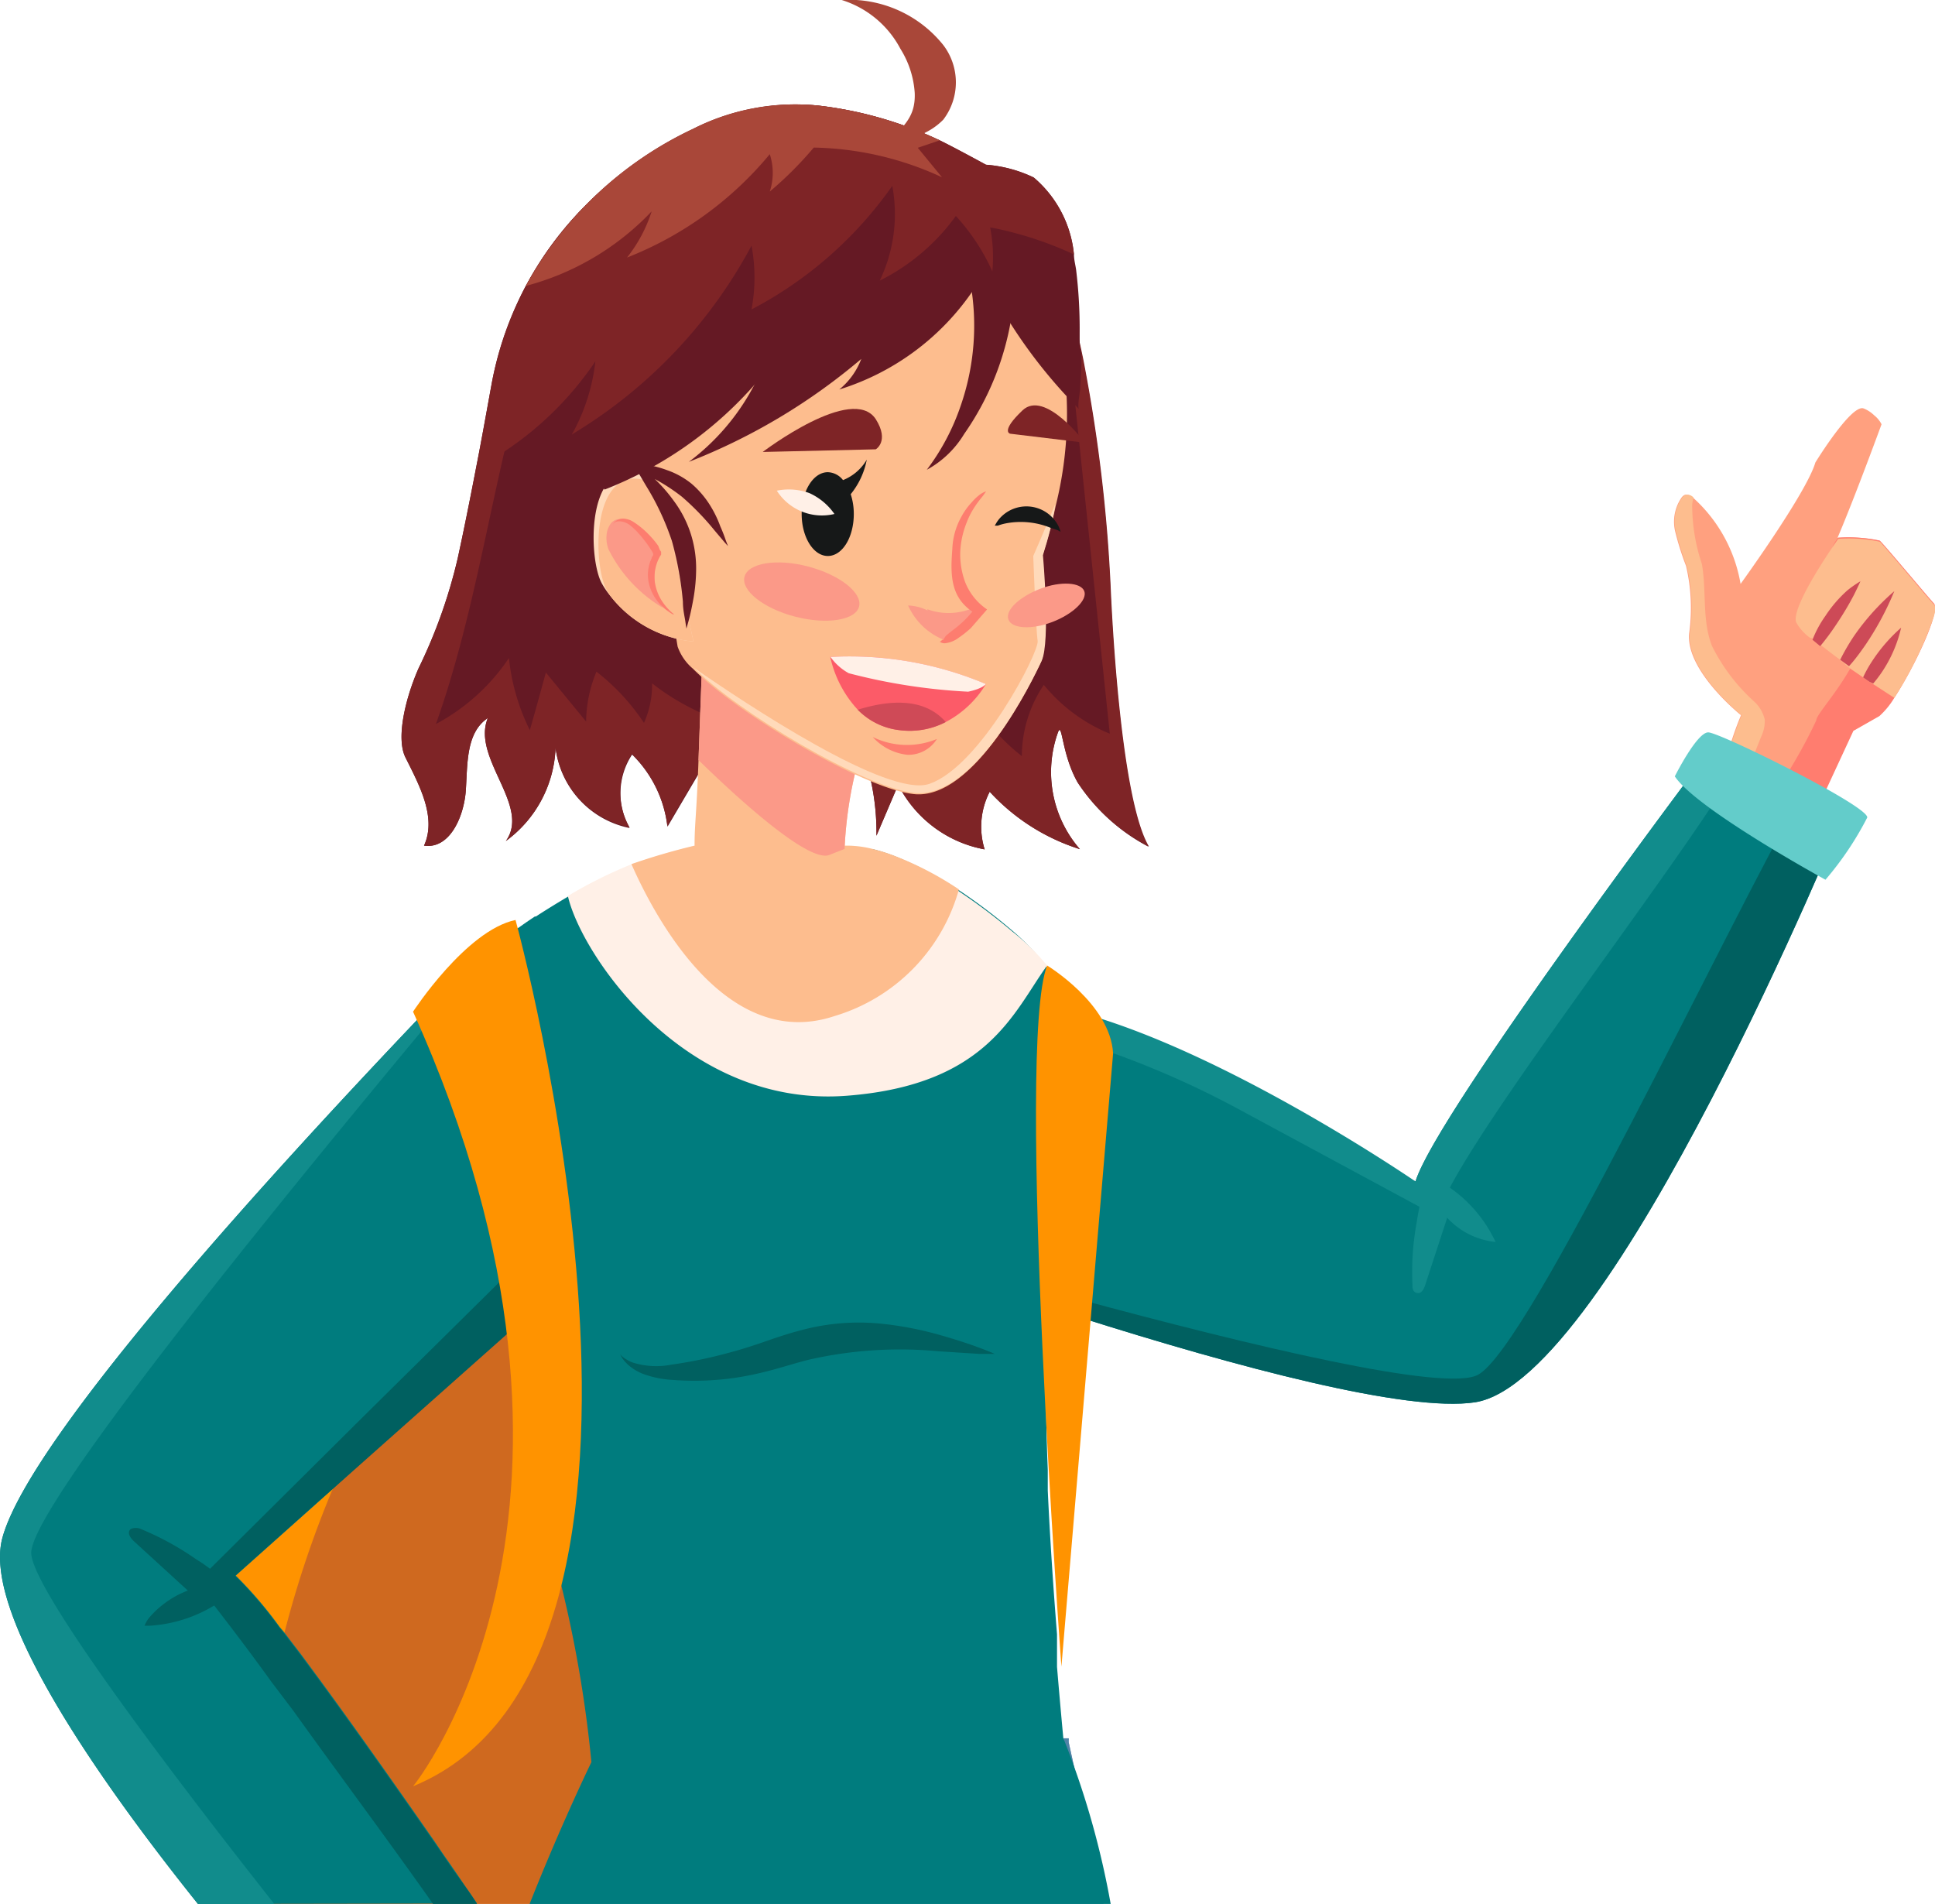 <svg xmlns="http://www.w3.org/2000/svg" viewBox="0 0 87.98 86.57"><defs><style>.cls-1{fill:#ffa07f;}.cls-2{fill:#ff7d6f;}.cls-3{fill:#fdbd8e;}.cls-4{fill:#cd4a57;}.cls-5{fill:#007c7e;}.cls-6{fill:#006060;}.cls-7{fill:#118c8c;}.cls-8{fill:#63ccca;}.cls-9{fill:#ff9300;}.cls-10{fill:#cf691f;}.cls-11{fill:#749ec2;}.cls-12{fill:#4f83a7;}.cls-13{fill:#fff0e7;}.cls-14{fill:#651924;}.cls-15{fill:#7e2426;}.cls-16{fill:#fb9988;}.cls-17{fill:#ffdaba;}.cls-18{fill:#fd7d6f;}.cls-19{fill:#161818;}.cls-20{fill:#fc5b68;}.cls-21{fill:#cf4a57;}.cls-22{fill:#a94739;}</style></defs><title>ideaРесурс 8</title><g id="Слой_2" data-name="Слой 2"><g id="OBJECTS"><path class="cls-1" d="M85.55,19.29s-1.21,3.31-2,5.16a6.81,6.81,0,0,1,1.89.13c.17.14,2.32,2.72,2.45,2.84.35.32-.87,2.9-1.79,4.31a3.63,3.63,0,0,1-.68.83l-1.18.67-1.91,4.12a6.86,6.86,0,0,1-1.7-.53l-.38-.19a5.45,5.45,0,0,1-1.13-.8,3.92,3.92,0,0,1-.73-.87,14,14,0,0,1,.77-2.44s-2.51-2-2.36-3.71a8.38,8.38,0,0,0-.14-3.08,12.64,12.64,0,0,1-.49-1.55,1.93,1.93,0,0,1,.29-1.56.35.35,0,0,1,.15-.12.4.4,0,0,1,.36.12l0,0a6.8,6.8,0,0,1,2.17,3.93s3-4.14,3.4-5.52c0,0,1.63-2.66,2.19-2.46a1.42,1.42,0,0,1,.48.31A1.26,1.26,0,0,1,85.55,19.29Z"/><path class="cls-2" d="M86.13,31.73a3.63,3.63,0,0,1-.68.83l-1.18.67-1.91,4.12a6.86,6.86,0,0,1-1.7-.53l-.38-.19a23.45,23.45,0,0,0,2.3-3.87c0-.4,2.11-2.38,2.37-4.68.13-1.17-2.61-2.11-1.37-3.63a6.81,6.81,0,0,1,1.89.13c.17.14,2.32,2.72,2.45,2.84C88.27,27.74,87.05,30.32,86.13,31.73Z"/><path class="cls-3" d="M77,22.62a1.91,1.91,0,0,0-.06.33,8.37,8.37,0,0,0,.44,2.69c.22,1.24,0,2.56.46,3.73a8.45,8.45,0,0,0,1.91,2.52,1.62,1.62,0,0,1,.49.83,1.68,1.68,0,0,1-.17.79c-.3.77-.64,1.54-.92,2.32a4.37,4.37,0,0,1-.73-.86,13.84,13.84,0,0,1,.77-2.45s-2.51-2-2.36-3.71a8.17,8.17,0,0,0-.14-3.08,14.64,14.64,0,0,1-.49-1.55,1.89,1.89,0,0,1,.29-1.56.35.35,0,0,1,.15-.12A.4.4,0,0,1,77,22.62Z"/><path class="cls-3" d="M87.81,28.37a17.57,17.57,0,0,1-1.68,3.36l-1-.65L85,31l-.29-.2-.54-.37-.12-.09,0,0L83.67,30c-.24-.17-.47-.35-.69-.52l-.16-.12-.06-.05-.35-.29L82.3,29a2.13,2.13,0,0,1-.64-.72c-.21-.78,1.92-3.78,1.92-3.78h0a6.81,6.81,0,0,1,1.89.13c.17.14,2.32,2.72,2.45,2.84S88,27.88,87.81,28.37Z"/><path class="cls-4" d="M84.59,26.43s-.11.25-.29.61a14.12,14.12,0,0,1-.8,1.34,11.25,11.25,0,0,1-.74,1l-.35-.29A5,5,0,0,1,83,28,5.8,5.8,0,0,1,84,26.84,4.93,4.93,0,0,1,84.59,26.43Z"/><path class="cls-4" d="M86.13,26.88a13.39,13.39,0,0,1-1.29,2.41c-.26.38-.52.73-.77,1l0,0L83.67,30a9.35,9.35,0,0,1,.64-1.1A10.78,10.78,0,0,1,86.13,26.88Z"/><path class="cls-4" d="M86.44,28.54a6,6,0,0,1-.79,1.89,5.77,5.77,0,0,1-.48.65L85,31l-.29-.2a5.31,5.31,0,0,1,.38-.69A7.45,7.45,0,0,1,86.44,28.54Z"/><path class="cls-5" d="M82,36l-2.91-1.32L77.82,34S65.29,50.62,64.36,53.72c0,0-4.58-2.44-8.81-4.23,0,0-3.82-1.48-6.7-2.47V59.55l.22.34c7.17,2.27,14.91,4.34,18,3.87C73.3,62.78,83.85,37,83.85,37Z"/><path class="cls-6" d="M82,36C78.44,42.18,69.57,61.24,67.2,62.51c-1.49.8-10.26-1.3-18.35-3.49v.53l.22.34c7.17,2.27,14.91,4.34,18,3.87C73.3,62.78,83.85,37,83.85,37Z"/><path class="cls-7" d="M65.92,54c2.34-4.39,10.63-15,13.15-19.32L77.82,34S65.29,50.62,64.36,53.72c0,0-8.74-6-15.51-7.75V47.3a41.23,41.23,0,0,1,7.39,3.09l8.3,4.48c-.06.28-.1.55-.13.73a12.35,12.35,0,0,0-.19,2.78c0,.17,0,.37.21.41s.31-.18.37-.36l1-3.06A3.45,3.45,0,0,0,68,56.47,6.21,6.21,0,0,0,65.92,54Z"/><path class="cls-8" d="M76.15,35.3s1-2,1.52-2,7.27,3.34,7.23,3.87A14.47,14.47,0,0,1,83,40S77.13,36.79,76.15,35.3Z"/><path class="cls-9" d="M18.78,52.34S4.58,59.92,6.08,70.06s5.07,10.18,5.07,10.18l7.63-8.43,6.27-14.68Z"/><path class="cls-10" d="M35.43,86.57h-23a.29.29,0,0,1,0-.09,22.91,22.91,0,0,1-.4-7.17c.1-1,.23-1.9.4-2.84.15-.76.32-1.51.51-2.26h0a47.41,47.41,0,0,1,2.15-6.42v0h0c.49-1.19,1-2.34,1.53-3.43a73.07,73.07,0,0,1,5.32-9.15l.06-.08c.05-.07.09-.14.14-.2.49-.72.79-1.11.79-1.11l1.6,1.64h0l1.64,1.68L30.86,62l.77.79L33.78,65l1.08,14.09Z"/><path class="cls-11" d="M50.17,86.57h-26c.06-.16.11-.31.17-.46a1.8,1.8,0,0,0,.08-.21c.11-.28.22-.55.32-.82a2.44,2.44,0,0,0,.1-.24l.57-1.38a.37.37,0,0,0,.05-.11.77.77,0,0,0,.07-.16c.15-.35.3-.68.44-1,0-.07.05-.13.08-.19s.09-.19.13-.27c.34-.77.65-1.39.87-1.85l.13-.26.06-.12.23-.46H48.59a.17.17,0,0,1,0,.07l0,.11v0s0,0,0,0c.06.26.16.73.3,1.36.06.29.13.62.21,1l.17.82c.06.28.12.57.19.88C49.71,84.3,49.94,85.4,50.17,86.57Z"/><path class="cls-12" d="M30.18,79.18l-.66,1.88-.66,1.87c-.25.72-.54,1.51-.84,2.34-.15.43-.31.86-.47,1.3h-3.4c.06-.16.11-.31.17-.46a1.8,1.8,0,0,0,.08-.21c.11-.28.22-.55.32-.82a2.44,2.44,0,0,0,.1-.24l.57-1.38a.37.37,0,0,0,.05-.11.77.77,0,0,0,.07-.16c.15-.35.3-.68.44-1,0-.07.05-.13.08-.19s.09-.19.13-.27c.34-.77.65-1.39.87-1.85l.13-.26.06-.12.23-.46H29.3l.17,0Z"/><path class="cls-12" d="M50.17,86.57h-26c.06-.16.11-.31.17-.46a1.8,1.8,0,0,0,.08-.21c.11-.28.22-.55.32-.82a2.44,2.44,0,0,0,.1-.24l.57-1.38a.37.37,0,0,0,.05-.11.77.77,0,0,0,.07-.16c.15-.35.3-.68.44-1,0-.07.05-.13.08-.19s.09-.19.13-.27c.34-.77.65-1.39.87-1.85l.13-.26.06-.12.23-.46H48.59a.17.17,0,0,1,0,.07l0,.11v0s0,0,0,0c.06.26.16.73.3,1.36.06.29.13.62.21,1l.17.82c.06.28.12.57.19.88C49.71,84.3,49.94,85.4,50.17,86.57Z"/><path class="cls-5" d="M50.5,86.57H24.08c1.42-3.59,2.81-6.45,2.81-6.45a56.49,56.49,0,0,0-1.36-8c-.68-3.22-1.52-7-2.31-10.68-.06-.26-.11-.52-.17-.77,0-.06,0-.13,0-.19l0-.06a0,0,0,0,0,0,0c0-.06,0-.13,0-.19-.13-.61-.25-1.2-.37-1.79-.24-1.11-.46-2.19-.66-3.22,0-.17-.07-.34-.11-.51h0L21.69,54a.5.5,0,0,1,0-.12h0a23,23,0,0,1-.09-7.85,11.45,11.45,0,0,1,.69-2.65.23.23,0,0,1,.05-.07,4.66,4.66,0,0,1,1.21-1.11l.4-.28h0l.37-.25a.1.1,0,0,0,.05,0l.12-.08h0c.42-.27.86-.54,1.3-.8a20.79,20.79,0,0,1,2.86-1.43h0l.34-.13.22-.07.31-.09.41-.13.91-.26.16,0,.51-.13h7.13l.27,0,.25,0,.3.06.22,0a7.94,7.94,0,0,1,.81.25c.2.07.41.16.64.26s.47.21.72.34.52.27.8.43h0l.43.25.45.29a25.17,25.17,0,0,1,2.48,1.87,9.92,9.92,0,0,1,1.52,1.59A11,11,0,0,1,48.85,46a11.42,11.42,0,0,1,.48,1.22c0,.1.07.2.1.3a17.56,17.56,0,0,1-.58,10.93,18.34,18.34,0,0,1-1,2.22c-.33.63-.33,3.16-.21,6.16,0,.31,0,.63,0,.94.1,2.19.26,4.55.42,6.54,0,.22,0,.41,0,.59s0,.15,0,.22c0,.37,0,.6,0,.67v0c.15,1.79.27,3.06.29,3.27v0a1.42,1.42,0,0,1,.08.18s0,0,0,0A38.55,38.55,0,0,1,50.5,86.57Z"/><path class="cls-6" d="M45.23,61.56l-.7,0-1.87-.12a18.59,18.59,0,0,0-5.91.39c-.56.14-1.11.32-1.68.47a14.91,14.91,0,0,1-1.66.35,13,13,0,0,1-2.87.09,4.46,4.46,0,0,1-1.12-.21,2.25,2.25,0,0,1-.76-.39,1.79,1.79,0,0,1-.37-.39l-.09-.16.13.12a1.82,1.82,0,0,0,.43.24,3.56,3.56,0,0,0,1.76.1,21,21,0,0,0,2.65-.55c.49-.13,1-.29,1.52-.47s1.09-.38,1.71-.54A10.08,10.08,0,0,1,40,60.18a15.47,15.47,0,0,1,2.8.54c.77.22,1.39.43,1.81.59S45.23,61.56,45.23,61.56Z"/><path class="cls-13" d="M47.61,43.9c-1.52,2.1-2.69,5.42-9.08,5.92-7.4.59-12.11-6.43-12.71-9.08a20.79,20.79,0,0,1,2.86-1.43l0,0,.87-.29c1.13-.35,2-.55,2-.55h6.93a5.27,5.27,0,0,1,1.24.17h0c.24.07.51.15.81.26a14.68,14.68,0,0,1,3,1.58,26.59,26.59,0,0,1,2.48,1.86A10.36,10.36,0,0,1,47.61,43.9Z"/><path class="cls-14" d="M48.1,33.31a5.34,5.34,0,0,0,1,5.3A9.39,9.39,0,0,1,45,36a3.46,3.46,0,0,0-.23,2.62,5.52,5.52,0,0,1-3.93-2.94L39.85,38a10.9,10.9,0,0,0-.61-3.76c0-.12-.09-.23-.13-.34a4.63,4.63,0,0,0-.58.31,5.12,5.12,0,0,0-2.32,3.54,4.92,4.92,0,0,1-3.86-3.56l-2,3.4a5.51,5.51,0,0,0-1.61-3.28,3.19,3.19,0,0,0-.11,3.34A4.24,4.24,0,0,1,25.26,34,5.5,5.5,0,0,1,23,38.24c1.15-1.6-1.57-3.77-.82-5.59-1,.66-.92,2.1-1,3.28s-.72,2.69-1.9,2.52c.58-1.28-.2-2.72-.84-4-.45-.88,0-2.72.59-4.06a23.59,23.59,0,0,0,1.78-5c.24-1.1.52-2.47.84-4.14.22-1.11.44-2.35.69-3.72a15.42,15.42,0,0,1,5.16-9,16.24,16.24,0,0,1,4-2.61h0c4.37,0,8.94,1.86,12.85,3.84.49.25,1,.51,1.47.8a6.8,6.8,0,0,1,1.4,1.1,5.88,5.88,0,0,1,1.12,1.71,12.36,12.36,0,0,1,.79,2.48c.06.28.12.56.17.84a71.14,71.14,0,0,1,1.18,10c.1,2.35.54,9.79,1.74,11.81A8.63,8.63,0,0,1,49,35.58C48.26,34.28,48.3,32.75,48.1,33.31Z"/><path class="cls-15" d="M37.52,34c.33.07.67.13,1,.17a5.12,5.12,0,0,0-2.32,3.54,4.92,4.92,0,0,1-3.86-3.56l-2,3.4a5.51,5.51,0,0,0-1.61-3.28,3.19,3.19,0,0,0-.11,3.34A4.24,4.24,0,0,1,25.26,34,5.5,5.5,0,0,1,23,38.24c1.15-1.6-1.57-3.77-.82-5.59-1,.66-.92,2.1-1,3.28s-.72,2.69-1.9,2.52c.58-1.28-.2-2.72-.84-4-.45-.88,0-2.72.59-4.06a23.59,23.59,0,0,0,1.78-5c.24-1.1.52-2.47.84-4.14.22-1.11.44-2.35.69-3.72a15.42,15.42,0,0,1,5.16-9c-.35.75-1,1.57-1.24,2a30.49,30.49,0,0,0-1.6,3.82c-.53,1.5-1,3-1.34,4.57-1.17,4.68-1.89,9.49-3.5,14a9.21,9.21,0,0,0,3.32-3,9.6,9.6,0,0,0,.95,3.28c.25-.87.49-1.75.73-2.62l1.83,2.23a6,6,0,0,1,.47-2.27,9.78,9.78,0,0,1,2.16,2.33,4.27,4.27,0,0,0,.37-1.8C31.91,32.86,34.76,33.47,37.52,34Z"/><path class="cls-15" d="M48.1,33.31a5.34,5.34,0,0,0,1,5.3A9.39,9.39,0,0,1,45,36a3.46,3.46,0,0,0-.23,2.62,5.52,5.52,0,0,1-3.93-2.94L39.85,38a10.9,10.9,0,0,0-.61-3.76,3.23,3.23,0,0,0,.61-.1,1.7,1.7,0,0,0,1.32-1.71l1.35,2,1.64-2.66a9.57,9.57,0,0,0,2.3,2.61,5.83,5.83,0,0,1,1-3.24,7.55,7.55,0,0,0,3,2.22l-2.1-20a12.36,12.36,0,0,1,.79,2.48c.06.28.12.56.17.84a71.14,71.14,0,0,1,1.18,10c.1,2.35.54,9.79,1.74,11.81A8.63,8.63,0,0,1,49,35.58C48.26,34.28,48.3,32.75,48.1,33.31Z"/><path class="cls-3" d="M43.6,40.44a8.35,8.35,0,0,1-5.66,5.76c-4.95,1.65-8.2-4.57-9.23-6.91a29.63,29.63,0,0,1,2.87-.84h6.93a4.77,4.77,0,0,1,1.24.17h0a7.94,7.94,0,0,1,.81.25A14.9,14.9,0,0,1,43.6,40.44Z"/><path class="cls-3" d="M37.67,45.24l-6.09-6.79c0-1,.09-1.39.18-3.89.1-2.78.2-5.39.2-5.39l7.85,3.1A18.66,18.66,0,0,0,38.4,38.6,50,50,0,0,1,37.67,45.24Z"/><path class="cls-16" d="M39.81,32.27A18.66,18.66,0,0,0,38.4,38.6l-.71.28c-.91.31-3.84-2.28-5.93-4.32.1-2.78.2-5.39.2-5.39Z"/><path class="cls-3" d="M48,23c-.15.73-.36,1.49-.61,2.29,0,0,.35,3.93-.06,4.81s-3.06,6.37-5.83,6c-2.32-.29-8-3.68-10-5.7a2.33,2.33,0,0,1-.69-1c-.27-1.56-1.2-8.43-1.28-9C29.37,18.8,28.71,7,43,10.28a6.9,6.9,0,0,1,5.18,5.16A17.23,17.23,0,0,1,48,23Z"/><path class="cls-17" d="M47.42,25.24s.35,3.93-.06,4.81-3.06,6.37-5.83,6c-2.32-.29-8-3.68-10-5.7,2.41,1.67,8.84,5.95,10.73,5.29,2.33-.81,5-6,4.92-6.5s-.2-3.86-.2-3.86.47-1.06,1-2.36C47.88,23.68,47.67,24.44,47.42,25.24Z"/><path class="cls-17" d="M31.53,29.17a5.43,5.43,0,0,1-3.79-2.09,3.71,3.71,0,0,1-.38-.56c-.51-.93-.66-4.15.66-4.9.92-.52,1.59.24,1.91.74h0a3.11,3.11,0,0,1,.21.38Z"/><path class="cls-3" d="M31.53,29.17a5.43,5.43,0,0,1-3.79-2.09,2.63,2.63,0,0,1-.16-.26c-.51-.93-.66-4.15.66-4.89a1.25,1.25,0,0,1,1.69.43h0a3.11,3.11,0,0,1,.21.38Z"/><path class="cls-16" d="M27.6,24.18a1.49,1.49,0,0,0,.06.78,6.4,6.4,0,0,0,2.47,2.67,2.76,2.76,0,0,1-.36-1.69,6,6,0,0,0,.07-.61C29.85,24.53,28,22.66,27.6,24.18Z"/><path class="cls-18" d="M30.65,27.93l-.06,0a1.21,1.21,0,0,1-.16-.1,2.23,2.23,0,0,1-.51-.46,2.1,2.1,0,0,1-.42-.86,1.75,1.75,0,0,1,.13-1.13c0-.05.05-.1.07-.14l0,0s0,0,0,0h0v0l0-.06A.75.75,0,0,0,29.6,25a3.8,3.8,0,0,0-.31-.44q-.16-.21-.33-.39a3,3,0,0,0-.33-.3.81.81,0,0,0-.33-.15.63.63,0,0,0-.29,0,.26.26,0,0,0-.12.11.15.15,0,0,0,0,.06.09.09,0,0,1,0-.06.26.26,0,0,1,.11-.14.55.55,0,0,1,.32-.11.93.93,0,0,1,.45.13,3.92,3.92,0,0,1,.79.66,4,4,0,0,1,.37.45L30,25,30,25l.06.09,0,.06,0,.07-.06.09-.06.12a1.91,1.91,0,0,0-.17,1,2.15,2.15,0,0,0,.28.82,2.56,2.56,0,0,0,.39.5l.13.12Z"/><path class="cls-15" d="M49.33,20.13s-1.82-2.44-2.84-1.47-.56,1.06-.56,1.06Z"/><path class="cls-15" d="M34.68,20.55s4.08-3.11,5.14-1.49c.63,1,0,1.37,0,1.37Z"/><path class="cls-19" d="M39.41,20.9a2.19,2.19,0,0,1-1.08.93.91.91,0,0,0-.69-.36c-.66,0-1.19.85-1.19,1.9s.53,1.91,1.19,1.91,1.18-.85,1.18-1.91a2.88,2.88,0,0,0-.14-.9A3.53,3.53,0,0,0,39.41,20.9Z"/><path class="cls-19" d="M48.22,24.18l-.12-.07L47.77,24a3.59,3.59,0,0,0-2.05-.2,2.26,2.26,0,0,0-.35.1l-.14,0,.07-.12a1.47,1.47,0,0,1,.25-.31,1.63,1.63,0,0,1,2.44.23,1.38,1.38,0,0,1,.19.35A1.31,1.31,0,0,1,48.22,24.18Z"/><path class="cls-13" d="M35.32,22.31a2.43,2.43,0,0,0,2.62,1.06,2.79,2.79,0,0,0-1.14-.95A2.74,2.74,0,0,0,35.32,22.31Z"/><path class="cls-16" d="M42.18,27.76a2.18,2.18,0,0,0-.89-.23,3,3,0,0,0,1.62,1.56.47.47,0,0,0,.17,0,.5.5,0,0,0,.2-.08,3.3,3.3,0,0,0,1-.91.56.56,0,0,0,.13-.24c.08-.3-.13-.23-.31-.16a2.81,2.81,0,0,1-1.94,0Z"/><path class="cls-18" d="M43,28.92c.18-.17.39-.31.58-.47a4.76,4.76,0,0,0,.63-.64c-1-.68-1-1.69-.91-2.84a3.24,3.24,0,0,1,.42-1.49,3.09,3.09,0,0,1,.48-.66,2.06,2.06,0,0,1,.3-.29,1,1,0,0,1,.34-.19c-.06.07-.1.15-.16.22s-.29.36-.41.56a3.59,3.59,0,0,0-.31.62,4.06,4.06,0,0,0-.3,1.37,3.65,3.65,0,0,0,.22,1.35,2.69,2.69,0,0,0,1,1.25l-.73.84a4.61,4.61,0,0,1-.55.44,1.26,1.26,0,0,1-.66.26.4.4,0,0,1-.21-.07.31.31,0,0,0,.11-.09l.05,0A1.59,1.59,0,0,1,43,28.92Z"/><path class="cls-18" d="M39.68,33.51a3.54,3.54,0,0,0,2.92.09,1.53,1.53,0,0,1-1.34.72A2.48,2.48,0,0,1,39.68,33.51Z"/><path class="cls-20" d="M44.83,31.1A4.66,4.66,0,0,1,43,32.83a3.56,3.56,0,0,1-2.09.37A3.15,3.15,0,0,1,39,32.27a5.15,5.15,0,0,1-1.25-2.4,15.92,15.92,0,0,1,7.06,1.23Z"/><path class="cls-13" d="M44.83,31.1s-.14.21-.81.35a26.68,26.68,0,0,1-5.43-.84,2.5,2.5,0,0,1-.83-.74,15.92,15.92,0,0,1,7.06,1.23Z"/><path class="cls-21" d="M43,32.83a3.56,3.56,0,0,1-2.09.37A3.15,3.15,0,0,1,39,32.27C39.89,32,41.85,31.5,43,32.83Z"/><path class="cls-16" d="M45.85,28.17c.16.42,1.06.47,2,.11s1.6-1,1.45-1.4-1.06-.47-2-.11S45.69,27.75,45.85,28.17Z"/><path class="cls-16" d="M33.85,26.23c-.16.62.87,1.44,2.31,1.81s2.74.16,2.9-.46-.87-1.44-2.31-1.82S34,25.6,33.85,26.23Z"/><path class="cls-14" d="M49.17,16.21c0,.13,0,.26,0,.39l-.06,1.08c0,.14-.14.83-.05.92a22.91,22.91,0,0,1-4.17-5.74,3.77,3.77,0,0,1-.36-1.42,9.8,9.8,0,0,1-1.87,2.77,9.06,9.06,0,0,1-1.38,1.09,14,14,0,0,0-1.43.81,5.3,5.3,0,0,0,1.64-2.77c-1.9,2.77-4.94,4.56-8,5.82a5.7,5.7,0,0,0,1.46-2.44,17.59,17.59,0,0,1-7.46,5.54,5.94,5.94,0,0,1-1-1.7,8.29,8.29,0,0,1-.32-.86s0-.05,0-.07a9,9,0,0,1-.33-1.55A14.18,14.18,0,0,1,27,10.74a9.65,9.65,0,0,1,4.52-4.85h0A10.27,10.27,0,0,1,37.2,4.8a17.57,17.57,0,0,1,5.35,1.5c.5.22,2.28,1.19,2.28,1.19A6.07,6.07,0,0,1,47,8.07a5.24,5.24,0,0,1,1.83,3.5c0,.24.07.48.1.71a22.22,22.22,0,0,1,.16,2.82l0,.71C49.16,15.94,49.17,16.07,49.17,16.21Z"/><path class="cls-14" d="M33,24.57c-.05-.15-.13-.37-.25-.64A5.07,5.07,0,0,0,32.3,23a4.24,4.24,0,0,0-.85-1,3.7,3.7,0,0,0-1.14-.63,4.69,4.69,0,0,0-1-.25L29,21.11,28.74,21a1.1,1.1,0,0,1,.09.14h-.47l.64.31.37.63a11.91,11.91,0,0,1,1.18,2.52,15.2,15.2,0,0,1,.5,2.76c0,.37.08.68.11.89s.05.33.05.33l.09-.32c.06-.21.13-.51.2-.89A8,8,0,0,0,31.65,26a5.2,5.2,0,0,0-.23-1.69,5.12,5.12,0,0,0-.78-1.53,7.12,7.12,0,0,0-.87-1,8.45,8.45,0,0,1,1.24.81,12.12,12.12,0,0,1,1.48,1.53l.44.52.17.19Z"/><path class="cls-14" d="M31.32,21a27.61,27.61,0,0,0,7.84-4.68,3.29,3.29,0,0,1-1,1.39,11.46,11.46,0,0,0,6.12-4.56,4.81,4.81,0,0,0,.94-2.45.92.92,0,0,0-.06-.43,1,1,0,0,0-.57-.49,4.47,4.47,0,0,0-3-.15A10.8,10.8,0,0,0,38.76,11a11.73,11.73,0,0,0-2.13,1.64c-1.21,1.26-1.38,2.64-2,4.16A10.37,10.37,0,0,1,31.32,21Z"/><path class="cls-14" d="M42.14,21.36a4.5,4.5,0,0,0,1.7-1.63A12.81,12.81,0,0,0,46,14.35,5.34,5.34,0,0,0,45.57,11c-.3-.55-1.46-1.49-1.94-.57-.29.56.38,1.83.49,2.42a11.11,11.11,0,0,1-.44,5.6A10.32,10.32,0,0,1,42.14,21.36Z"/><path class="cls-15" d="M45.85,10.52c-.27-.07-.55-.13-.83-.18a7.06,7.06,0,0,1,.1,2,9.41,9.41,0,0,0-1.66-2.52A9.51,9.51,0,0,1,40,12.76a7,7,0,0,0,.57-4.31,18,18,0,0,1-6.4,5.62,7.85,7.85,0,0,0,0-2.9,22.22,22.22,0,0,1-8.08,8.53l-.09.06a.83.83,0,0,1,.07-.13,8.79,8.79,0,0,0,1-3.2,14.89,14.89,0,0,1-5.33,4.81c.22-1.11.44-2.35.69-3.72A14.94,14.94,0,0,1,23.91,13a16.84,16.84,0,0,1,7.6-7.14h0A10.27,10.27,0,0,1,37.2,4.8a17.57,17.57,0,0,1,5.35,1.5l.18.08c.66.32,2.1,1.11,2.1,1.11A6.07,6.07,0,0,1,47,8.07a5.24,5.24,0,0,1,1.83,3.5A16.12,16.12,0,0,0,45.85,10.52Z"/><path class="cls-22" d="M42.83,8.06A14.42,14.42,0,0,0,37,6.71a16.66,16.66,0,0,1-2,2,2.74,2.74,0,0,0,0-1.7,16,16,0,0,1-6.49,4.7,6.64,6.64,0,0,0,1.12-2.1A12.14,12.14,0,0,1,23.91,13a16.84,16.84,0,0,1,7.6-7.14h0A10.27,10.27,0,0,1,37.2,4.8a17.57,17.57,0,0,1,5.35,1.5l.18.08-1,.34Z"/><path class="cls-22" d="M41.59,4.22a4.3,4.3,0,0,0-.65-2A4.54,4.54,0,0,0,38.27,0a5.49,5.49,0,0,1,4.62,2.05,2.8,2.8,0,0,1,0,3.39,3,3,0,0,1-.8.58,3.81,3.81,0,0,1-1.72.51C41,5.76,41.64,5.39,41.59,4.22Z"/><path class="cls-5" d="M9,86.57C4.08,80.42-.79,73.22.11,69.92c1.29-4.73,13-17.38,18.83-23.52,1.88-2,3.16-3.27,3.31-3.42h0a2.26,2.26,0,0,1,0,.24s0,.08,0,.12c.26,1.67,1.38,8.72,2.19,12.09h0a7.82,7.82,0,0,0,.54,1.7c.11.18-.07.58-.48,1.14l0,0A6.65,6.65,0,0,1,24,59c-.29.36-.64.75-1.05,1.18h0c-1.44,1.55-3.43,3.47-5.39,5.29q-1.29,1.2-2.49,2.28h0l-.35.32-4,3.57a18.57,18.57,0,0,1,2,2.34l.18.21h0l.39.51.42.55.87,1.18.59.81.57.79c1.31,1.82,2.7,3.8,4,5.67.2.29.39.58.59.86l.29.42.56.82q.27.38.51.75Z"/><path class="cls-7" d="M12.4,86.48l.07.09H9C4.08,80.42-.79,73.22.11,69.92c1.29-4.73,13-17.38,18.83-23.52,1.88-2,3.16-3.27,3.31-3.42h0a2.26,2.26,0,0,1,0,.24c-.76.89-1.84,2.18-3.13,3.72C12.74,54.62,1.34,68.56,1.42,70.63,1.48,72.24,7.29,80,12.4,86.48Z"/><path class="cls-6" d="M21.18,85.82q.27.38.51.75h-2c-2-2.84-4.36-6-6.35-8.78l-1-1.32c-1-1.39-1.92-2.59-2.6-3.47a6.42,6.42,0,0,1-2.94.92H6.57a1.51,1.51,0,0,1,.2-.35,4.36,4.36,0,0,1,1.77-1.25L6.08,70.07c-.14-.13-.29-.34-.18-.5A.19.19,0,0,1,6,69.5a.6.6,0,0,1,.35,0A13,13,0,0,1,8.92,70.9a7.22,7.22,0,0,1,.63.43l7.05-7,6-5.93.1-.1.67-.67L24,59l.13.27.15.3-.44.39-.8.71,0,0-8,7.11-.35.3-4,3.57a18.57,18.57,0,0,1,2,2.34l.18.22.39.51.42.55.87,1.18.59.81.57.79c1.31,1.82,2.7,3.8,4,5.67.2.29.4.57.59.86l.29.42Z"/><path class="cls-9" d="M18.78,46s2.41-3.7,4.66-4.17c0,0,9.25,33.68-4.66,39.39C18.78,81.25,29,68.64,18.78,46Z"/><path class="cls-9" d="M47.61,43.9s2.88,1.74,3,4L48.26,75.78S46.17,47.6,47.61,43.9Z"/></g></g></svg>